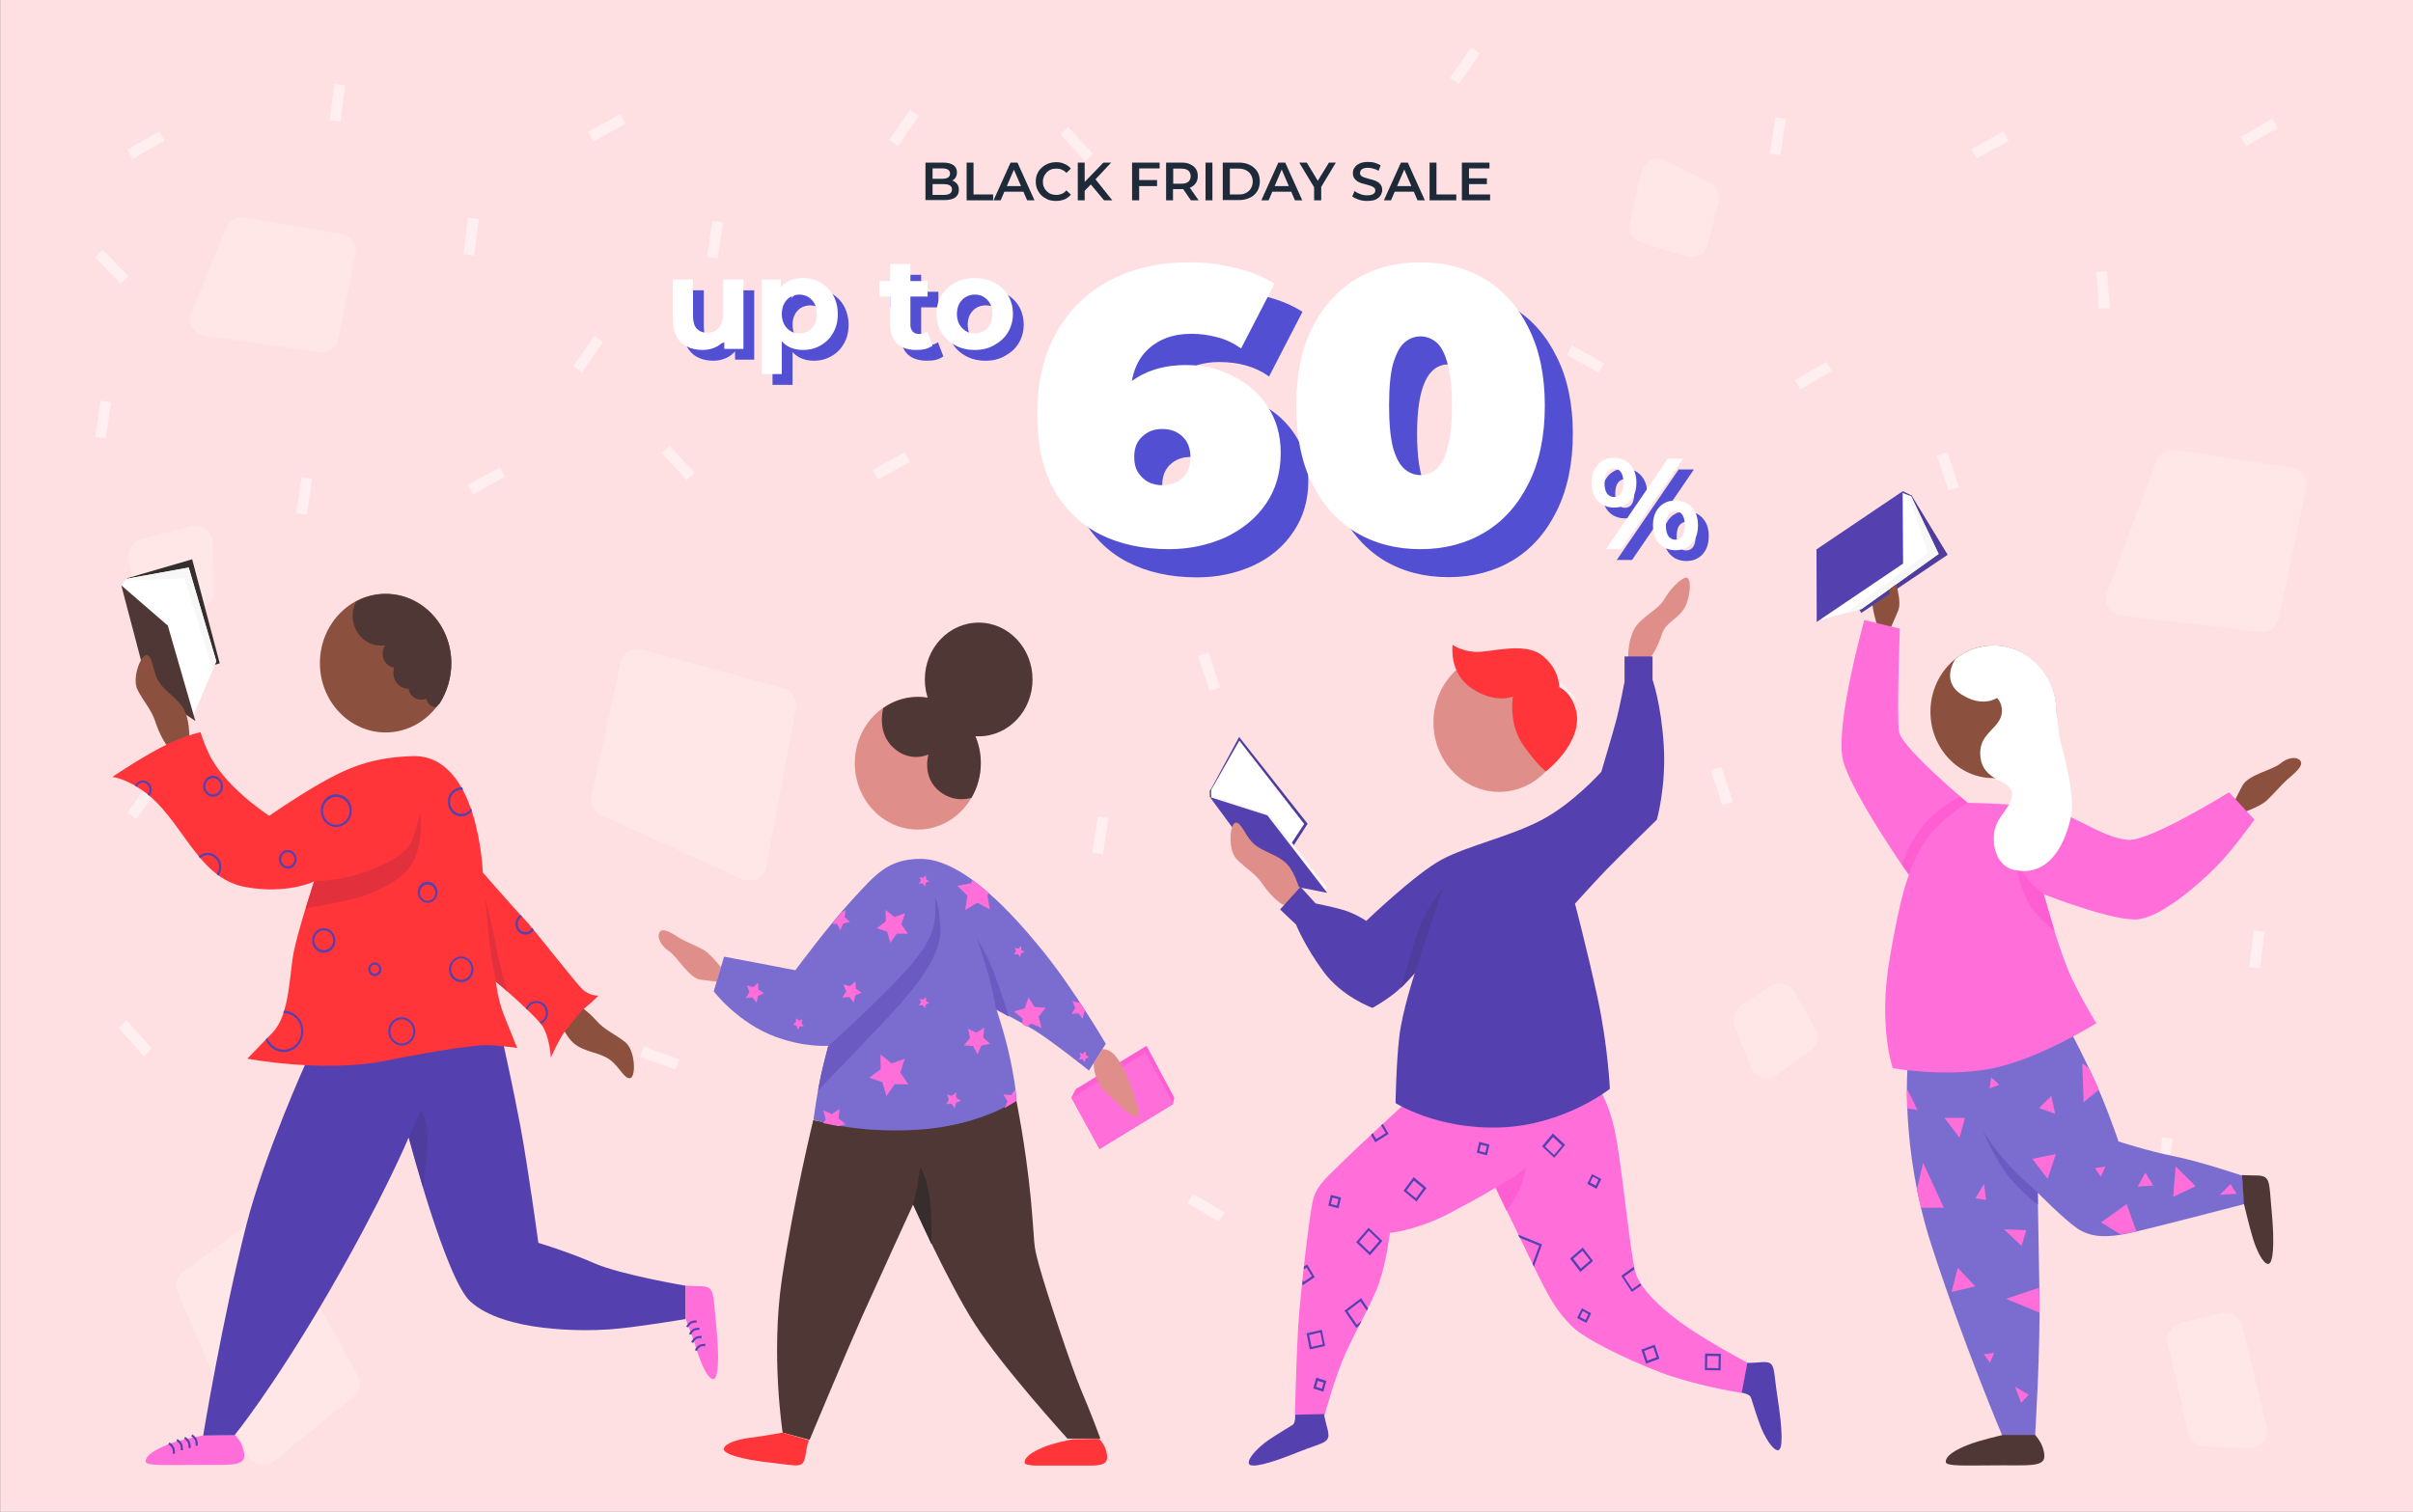 <?xml version="1.0" encoding="utf-8"?>
<!-- Generator: Adobe Illustrator 22.0.1, SVG Export Plug-In . SVG Version: 6.00 Build 0)  -->
<svg version="1.1" id="Слой_1" xmlns="http://www.w3.org/2000/svg" xmlns:xlink="http://www.w3.org/1999/xlink" x="0px" y="0px"
	 viewBox="0 0 1120.1 702" style="enable-background:new 0 0 1120.1 702;" xml:space="preserve">
<rect x="0" y="0" width="1120.1" height="702" fill="#808080" stroke="none"/>
<style type="text/css">
	.st0{fill:#FFE0E2;}
	.st1{fill:#FFEFF0;}
	.st2{fill:#FFE6E7;}
	.st3{clip-path:url(#SVGID_2_);}
	.st4{fill:#362E2D;}
	.st5{fill:#FFFFFF;}
	.st6{fill:#4E3734;}
	.st7{fill:#F7F7F7;}
	.st8{fill:#8C503E;}
	.st9{fill:#FF6ED9;}
	.st10{fill:#5441AF;}
	.st11{fill:#4F3D9D;}
	.st12{fill:#FF353A;}
	.st13{fill:#E2303D;}
	.st14{fill:none;stroke:#5441AF;stroke-miterlimit:10;}
	.st15{fill:#FF5ED2;}
	.st16{fill:#DF8E89;}
	.st17{fill:#7B6DCF;}
	.st18{fill:#6A5AC1;}
	.st19{fill:#534FD2;}
	.st20{fill:#1C2A39;}
</style>
<g>
	<path class="st0" d="M0.1,0h1120v702H0.1V0z"/>
</g>
<path class="st1" d="M686.9,24.9l-4.1-2.8l-9.7,14l4.1,2.8L686.9,24.9z M155.2,39l5,0.6l-2.1,16.9l-5-0.6L155.2,39z M73.8,61
	l2.5,4.3l-14.7,8.5l-2.5-4.3L73.8,61z M275.8,156l4.1,2.8l-9.7,14l-4.1-2.8L275.8,156z M222.2,101.7l-5-0.6l-2.1,16.9l5,0.6
	L222.2,101.7z M47.7,116l-3.6,3.5L56,131.7l3.6-3.5L47.7,116z M847.8,168l2.5,4.3l-14.7,8.5l-2.5-4.3L847.8,168z M1057.3,59.4
	l-2.5-4.3l-14.7,8.5l2.5,4.3L1057.3,59.4z M999.2,220l5,0.6l-2.1,16.9l-5-0.6L999.2,220z M1051.2,432.7l-5-0.6l-2.1,16.9l5,0.6
	L1051.2,432.7z M865.1,299.6l3.6-3.5l11.9,12.1l-3.6,3.5L865.1,299.6z M719.7,312l-3.6,3.5l11.9,12.1l3.6-3.5L719.7,312z
	 M219.5,229.6l-2.4-4.4L232,217l2.4,4.4L219.5,229.6z M137.5,238.3l4.9,0.7l2.5-16.8l-4.9-0.7L137.5,238.3z M49.1,203.6l-4.9-0.7
	l2.5-16.8l4.9,0.7L49.1,203.6z M507.1,395.9l4.9,0.7l2.5-16.8l-4.9-0.7L507.1,395.9z M568.4,563l-2.6,4.3l-14.6-8.7l2.6-4.3
	L568.4,563z M318.8,222.9l3.6-3.4L310.8,207l-3.6,3.4L318.8,222.9z M422.4,51l4.1,2.8l-9.7,14l-4.1-2.8L422.4,51z M407.5,222.6
	l-2.4-4.4L420,210l2.4,4.4L407.5,222.6z M273.1,61.2l2.4,4.4l14.9-8.1L288,53L273.1,61.2z M333.1,120l-4.9-0.7l2.5-16.8l4.9,0.7
	L333.1,120z M503.8,74.9l3.6-3.4L495.8,59l-3.6,3.4L503.8,74.9z M146.2,440.6l-5.1-0.7l2.5-16.8l5.1,0.7L146.2,440.6z M73.3,366.4
	l-4.2-2.9l-10,13.9l4.2,2.9L73.3,366.4z M184.1,286.6l4.9-1.5l5.4,16.2l-4.9,1.5L184.1,286.6z M561,303l-4.9,1.5l5.4,16.2l4.9-1.5
	L561,303z M917.5,73.6l-2.4-4.4L930,61l2.4,4.4L917.5,73.6z M974.3,143.3l5-0.3l-1.2-17l-5,0.3L974.3,143.3z M826.5,72l-4.9-0.7
	l2.5-16.8l4.9,0.7L826.5,72z M742.1,173.1l2.4-4.4l-14.8-8.3l-2.4,4.4L742.1,173.1z M1006.1,545.6l-4.9-0.7l2.5-16.8l4.9,0.7
	L1006.1,545.6z M904,210l-4.9,1.5l5.4,16.2l4.9-1.5L904,210z M794.1,357.6l4.9-1.5l5.4,16.2l-4.9,1.5L794.1,357.6z M298.9,486
	l-1.8,4.7l16.4,5.9l1.8-4.7L298.9,486z M298.3,319.7l3.7-3.4l12.1,12.6l-3.7,3.4L298.3,319.7z M326.2,332.7l-1.7-4.7l-16.3,6.1
	l1.7,4.7L326.2,332.7z"/>
<path class="st2" d="M761.7,80c1.1-5.1,6.7-7.7,11.4-5.4l20.5,10.2c3.4,1.7,5.1,5.5,4.2,9.1l-5,19.5c-1.1,4.4-5.8,7-10.1,5.7
	l-20.7-6.4c-4-1.2-6.3-5.3-5.4-9.4L761.7,80z M88.9,145.1c-1.9,4.8,1.1,10.2,6.3,10.9l52.9,7.5c4.2,0.6,8.1-2.2,9-6.3l7.9-39
	c0.9-4.4-2.1-8.7-6.5-9.5l-45-7.6c-3.7-0.6-7.3,1.4-8.7,4.9L88.9,145.1z M978.1,275c-1.8,4.9,1.4,10.2,6.5,10.8l64.4,7.7
	c4.1,0.5,7.9-2.2,8.8-6.3l12.7-60.5c0.9-4.5-2.1-8.9-6.6-9.6l-54.2-8.2c-3.7-0.6-7.3,1.6-8.7,5.1L978.1,275z M355.7,402.4
	c-0.9,5.1-6.4,8-11.2,5.8l-65.4-29.6c-3.4-1.6-5.3-5.3-4.5-9l13.5-62c1-4.5,5.5-7.2,9.9-6l65.7,17.9c4,1.1,6.5,5.1,5.8,9.2
	L355.7,402.4z M114.8,675.3c2.1,4.9,8.3,6.4,12.4,3.1l36.8-29.7c3-2.4,3.9-6.7,2-10.1l-37.8-68.5c-2.3-4.2-7.8-5.4-11.7-2.6
	l-31.4,23c-3,2.2-4.1,6.2-2.6,9.6L114.8,675.3z M824.7,499.2c-4.3,3-10.2,1.2-12.1-3.7l-7.4-19.1c-1.4-3.5-0.1-7.5,3.1-9.6l13.4-8.8
	c3.9-2.5,9-1.3,11.3,2.7l9.6,16.9c2,3.6,1,8.1-2.4,10.5L824.7,499.2z M1044.2,672.4c5.3,0.2,9.3-4.7,8-9.9l-11.4-46.9
	c-1-4.3-5.4-6.9-9.7-5.9l-18.9,4.6c-4.2,1-6.9,5.3-5.9,9.5l9.4,41.6c0.8,3.6,3.9,6.1,7.5,6.2L1044.2,672.4z M98.7,251.8
	c-0.1-5.2-5.1-8.9-10.1-7.6l-23,6.2c-4,1.1-6.5,5.1-5.8,9.2l3.9,21.3c0.8,4.5,5.3,7.4,9.7,6.4l19.6-4.6c3.7-0.9,6.2-4.2,6.2-7.9
	L98.7,251.8z"/>
<g>
	<defs>
		<rect id="SVGID_1_" x="52.1" y="228" width="1016.1" height="452.5"/>
	</defs>
	<clipPath id="SVGID_2_">
		<use xlink:href="#SVGID_1_"  style="overflow:visible;"/>
	</clipPath>
	<g class="st3">
		<path class="st4" d="M59,268.5l12.8,48.3L102,308l-12.8-48.3L59,268.5z"/>
		<path class="st5" d="M56.3,271.8l2.6-3.1l28.7-5.2l12.8,43.5l-10.8,25.6l-20.2-13.9L56.3,271.8z"/>
		<path class="st6" d="M77.9,290.5l12.8,44.3L69,320.1l-12.7-48.3L77.9,290.5z"/>
		<path class="st7" d="M58.9,269.6l26.8-1.1l13,42.6l1.7-4l-12.8-43.5l-27.9,5L58.9,269.6z"/>
		<path class="st8" d="M179,340.1c16.8,0,30.5-14.4,30.5-32.2c0-17.8-13.7-32.2-30.5-32.2s-30.5,14.4-30.5,32.2
			C148.5,325.7,162.2,340.1,179,340.1z"/>
		<path class="st9" d="M318.3,612.4c0,0,3.8,10,5.5,15.5c1.7,5.5,4.7,12.3,7.2,12.5c2.5,0.2,3-10,1.4-25.6
			c-1.6-15.5-0.4-17.7-8.5-17.6c-3.6,0-5.6-0.3-5.6-0.3V612.4L318.3,612.4z"/>
		<path class="st9" d="M94.3,666.6c0,0-10.9,1.8-16.6,4.2c-5.7,2.4-10.1,4.9-10.1,7.8c0,2.3,10.4,1.6,26.6,1.6
			c16.6,0.1,21.3,0.5,18.4-8.3c-1-3.1-3.6-5.6-3.6-5.6L94.3,666.6z"/>
		<path class="st6" d="M209.5,308c0-17.8-13.7-32.2-30.5-32.2c-4.6,0-9,1.1-12.9,3.1l-0.8,0.4c-1,2-1.6,4.2-1.6,6.6
			c0,7.7,5.9,13.9,13.2,13.9c0.6,0,1.2-0.1,1.9-0.1c-0.8,1.1-1.2,2.4-1.2,3.9c0,3.3,2.4,6,5.4,6.4c-0.3,0.8-0.4,1.7-0.4,2.5
			c0,4,3.1,7.3,6.9,7.3h0.1c0.6,3,3,5.1,6,5.1c0.8,0,1.6-0.2,2.3-0.4c0.4,2.2,2.3,3.9,4.5,3.9l1.7-1.7
			C207.4,321.5,209.5,314.9,209.5,308z"/>
		<path class="st8" d="M87.9,345.8c0,0,0.6-10.4-2.3-16c-2.9-5.6-9.1-8.6-12-13.5c-2.8-4.9-2.7-11.5-5.4-12.1
			c-2.7-0.6-7.2,10.8-4.3,16.2c2.8,5.5,6.4,9.1,8.2,14.7c1.8,5.6,4.6,10.5,6.3,12.1C80.2,348.8,87.9,345.8,87.9,345.8z"/>
		<path class="st8" d="M258.4,471.2c0,0,3.5,9.8,8.4,13.6c4.8,3.8,11.7,3.9,16.2,7.2c4.5,3.2,6.9,9.3,9.6,8.6s2.3-13-2.4-16.7
			c-4.7-3.8-9.4-5.5-13.2-9.8c-3.8-4.3-8.3-7.6-10.5-8.3C264.3,465.1,258.4,471.2,258.4,471.2z"/>
		<path class="st10" d="M142.3,492.8c0,0-19.5,42.9-28,76.2c-11.2,44.1-20,97.6-20,97.6l14.6-0.2c0,0,17.7-21.7,43.3-65.7
			c25.8-44.4,37.5-72.5,37.5-72.5s17.3,65.8,28.6,76.1c15.8,14.4,52.7,13.8,64.4,13c11.7-0.8,35.5-4.8,35.5-4.8V597
			c0,0-30-5.1-42-10.3c-12-5.3-26.3-9.6-26.3-9.6s-4.8-35.2-8.3-53.9s-8.3-40.1-8.3-40.1L142.3,492.8z"/>
		<path class="st11" d="M189.8,528.1l5.8-12.9c0,0,3.3,6.9,2.9,15.6c-0.3,8.8-2.1,20.5-2.1,20.5L189.8,528.1z"/>
		<path class="st12" d="M52.1,360.8c0,0,5.2,0.2,13.7,6c19,13,25.2,41,48.2,45.1c19.3,3.5,31.8-2.6,31.8-2.6s-7.5,22.7-9.5,33
			c-2,10.3-1.8,29-9.8,37.2c-8,8.2-11.7,12.1-11.7,12.1s35,6.6,63.3,1.1c28.3-5.6,43.7-7.6,48.8-7.4c5.2,0.2,13.2,1.3,13.2,1.3
			s-3.2-7.6-6.2-15.3c-3-7.7-3.7-15.5-3.7-15.5s19,16,22,21.3c3,5.3,3.5,14,3.5,14s4.3-9.8,7.3-13.2c3-3.4,5.3-7.4,9-10.3
			c3.7-3,5.8-5.3,5.8-5.3s-4,0.3-7.5-3c-3.5-3.4-23.2-28.8-27.2-32.9c-4-4-19-21.3-19-21.3s-1.8-55-32.7-54
			c-19.5,0.6-30.8,5.8-43.2,12.9c-12.3,7.1-23.2,14.8-23.2,14.8s-21-13.4-28.3-29.4c-2.5-5.4-3.6-9.4-3.6-9.4s-7.7,1.5-18.3,7
			C63.5,353,52.1,360.8,52.1,360.8z"/>
		<path class="st13" d="M145.8,409.3c0,0,10.9-0.3,21.2-3.6c10.3-3.4,21.4-8.5,24.1-15.2c2.7-6.6,3.9-13.4,3.9-13.4
			s1.9,11.1-2.5,21.5c-4.4,10.4-18.6,15.5-23.9,17.5c-5.3,2-26.7,5.6-26.7,5.6L145.8,409.3z"/>
		<path class="st13" d="M225.3,417c0,0,1.6,18.6,2.3,24s2.8,15,2.8,15l5.2,4.4c0,0-3.7-11.7-5.1-20C228.9,432.1,225.3,417,225.3,417
			z"/>
		<path class="st10" d="M186.5,485.5c-3.5,0-6.3-3-6.3-6.6c0-3.7,2.8-6.6,6.3-6.6s6.3,3,6.3,6.6C192.8,482.6,190,485.5,186.5,485.5z
			 M186.5,473.3c-2.9,0-5.3,2.5-5.3,5.6s2.4,5.6,5.3,5.6c2.9,0,5.3-2.5,5.3-5.6S189.5,473.3,186.5,473.3z"/>
		<path class="st10" d="M214.1,379.1c2,0,3.8-1.1,5-2.6c-0.1-0.4-0.3-0.8-0.4-1.3c-0.9,1.7-2.6,2.7-4.5,2.7c-2.9,0-5.3-2.5-5.3-5.6
			c0-3.1,2.4-5.6,5.3-5.6c0.3,0,0.6,0,0.9,0.1c-0.2-0.4-0.4-0.7-0.6-1.2c-0.1,0-0.2,0-0.3,0c-3.5,0-6.3,3-6.3,6.6
			C207.9,376.1,210.6,379.1,214.1,379.1z"/>
		<path class="st10" d="M131.7,488.5c5,0,9.1-4.3,9.1-9.6c0-5.3-4-9.5-9-9.6c-0.1,0.3-0.2,0.7-0.3,1.1c0.1,0,0.1,0,0.2,0
			c4.5,0,8.1,3.8,8.1,8.5s-3.6,8.5-8.1,8.5c-3.4,0-6.4-2.3-7.6-5.5c-0.3,0.3-0.5,0.5-0.8,0.8C124.8,486.2,128,488.5,131.7,488.5z"/>
		<path class="st10" d="M156.1,384c-4,0-7.2-3.4-7.2-7.6c0-4.2,3.2-7.6,7.2-7.6s7.2,3.4,7.2,7.6C163.3,380.6,160,384,156.1,384z
			 M156.1,370c-3.4,0-6.2,3-6.2,6.5s2.8,6.5,6.2,6.5s6.2-3,6.2-6.5S159.5,370,156.1,370z"/>
		<path class="st10" d="M98.9,370c-2.5,0-4.6-2.2-4.6-4.9c0-2.6,2.1-4.9,4.6-4.9s4.6,2.2,4.6,4.9C103.5,367.8,101.4,370,98.9,370z
			 M98.9,361.3c-2,0-3.6,1.7-3.6,3.8s1.6,3.8,3.6,3.8s3.6-1.7,3.6-3.8S100.9,361.3,98.9,361.3z"/>
		<path class="st10" d="M247,430.9c-0.6,1.2-1.8,1.9-3.1,1.9c-2,0-3.6-1.7-3.6-3.8c0-1.5,0.8-2.7,2-3.4c-0.2-0.2-0.5-0.5-0.7-0.7
			c-1.4,0.8-2.3,2.4-2.3,4.2c0,2.6,2.1,4.9,4.6,4.9c1.6,0,3-0.8,3.8-2.1C247.5,431.4,247.3,431.1,247,430.9z"/>
		<path class="st10" d="M198.5,419.2c-2.5,0-4.6-2.2-4.6-4.9s2.1-4.9,4.6-4.9s4.6,2.2,4.6,4.9S201.1,419.2,198.5,419.2z
			 M198.5,410.7c-2,0-3.6,1.7-3.6,3.8c0,2.1,1.6,3.8,3.6,3.8s3.6-1.7,3.6-3.8C202.1,412.4,200.5,410.7,198.5,410.7z"/>
		<path class="st10" d="M66.3,362.4c-1.6,0-3,1.1-3.7,2.4c0.3,0.2,0.6,0.3,0.9,0.5c0.5-1.2,1.6-1.9,2.8-1.9c1.7,0,3.1,1.5,3.1,3.3
			c0,0.8-0.3,1.7-0.9,2.2c0.3,0.2,0.5,0.4,0.8,0.6c0.7-0.7,1.1-1.8,1.1-2.8C70.4,364.3,68.6,362.4,66.3,362.4z"/>
		<path class="st10" d="M150.3,442.4c-3,0-5.4-2.5-5.4-5.7s2.4-5.7,5.4-5.7s5.4,2.5,5.4,5.7S153.3,442.4,150.3,442.4z M150.3,432
			c-2.4,0-4.4,2.1-4.4,4.6c0,2.5,2,4.6,4.4,4.6c2.4,0,4.4-2.1,4.4-4.6C154.7,434.1,152.8,432,150.3,432z"/>
		<path class="st10" d="M249,464.8c-2.2,0-4.1,1.4-5,3.4c0.3,0.2,0.5,0.5,0.8,0.7c0.6-1.8,2.2-3.2,4.2-3.2c2.4,0,4.4,2.1,4.4,4.6
			c0,2-1.2,3.7-2.9,4.3c0.3,0.3,0.5,0.5,0.7,0.8c1.9-0.9,3.2-2.8,3.2-5.2C254.4,467.3,252,464.8,249,464.8z"/>
		<path class="st10" d="M133.6,403.3c-2.3,0-4.1-1.9-4.1-4.3c0-2.4,1.8-4.3,4.1-4.3s4.1,1.9,4.1,4.3
			C137.7,401.4,135.9,403.3,133.6,403.3z M133.6,395.7c-1.7,0-3.1,1.5-3.1,3.3c0,1.8,1.4,3.3,3.1,3.3s3.1-1.5,3.1-3.3
			C136.7,397.2,135.3,395.7,133.6,395.7z"/>
		<path class="st10" d="M214.1,456.1c-3.2,0-5.7-2.7-5.7-6c0-3.3,2.6-6,5.7-6s5.7,2.7,5.7,6C219.8,453.4,217.3,456.1,214.1,456.1z
			 M214.1,445c-2.6,0-4.7,2.2-4.7,5c0,2.7,2.1,5,4.7,5s4.7-2.2,4.7-5C218.8,447.3,216.7,445,214.1,445z"/>
		<path class="st10" d="M174,453.3c-1.7,0-3-1.5-3-3.2c0-1.8,1.4-3.2,3-3.2c1.6,0,3,1.5,3,3.2C177,451.8,175.7,453.3,174,453.3z
			 M174,447.9c-1.1,0-2,0.9-2,2.1c0,1.2,0.9,2.1,2,2.1c1.1,0,2-0.9,2-2.1C176,448.8,175.1,447.9,174,447.9z"/>
		<path class="st10" d="M101.4,406.6c0.8-1.1,1.3-2.4,1.3-4c0-3.7-2.8-6.6-6.3-6.6c-1.6,0-3.1,0.6-4.2,1.7c0.2,0.3,0.5,0.5,0.7,0.8
			c0.9-0.8,2.2-1.5,3.5-1.5c2.9,0,5.3,2.5,5.3,5.6c0,1.3-0.4,2.4-1.1,3.4C100.8,406.1,101.1,406.3,101.4,406.6z"/>
		<path class="st14" d="M78.4,670.2c0,0,1.1,0.6,1.8,1.8c0.7,1.2,0.5,3,0.5,3"/>
		<path class="st14" d="M82.1,668.6c0,0,1.1,0.6,1.8,1.8c0.7,1.2,0.5,3,0.5,3"/>
		<path class="st14" d="M85.7,667.6c0,0,1.1,0.6,1.8,1.8c0.7,1.2,0.5,3,0.5,3"/>
		<path class="st14" d="M89,666.5c0,0,1.1,0.6,1.8,1.8c0.7,1.2,0.5,3,0.5,3"/>
		<path class="st14" d="M323,627.1c0,0,0.5-1.3,1.6-2c1.1-0.7,2.8-0.6,2.8-0.6"/>
		<path class="st14" d="M321.3,623.4c0,0,0.5-1.3,1.6-2c1.1-0.7,2.8-0.6,2.8-0.6"/>
		<path class="st14" d="M320.3,619.6c0,0,0.5-1.3,1.6-2c1.1-0.7,2.8-0.6,2.8-0.6"/>
		<path class="st14" d="M319,616.2c0,0,0.5-1.3,1.6-2c1.1-0.7,2.8-0.6,2.8-0.6"/>
		<path class="st11" d="M575.2,342.2l31.8,40.3l-14.8,23l-30.6-38.1L575.2,342.2z"/>
		<path class="st5" d="M561.6,370.1l0.1-2.4l13.6-23.8l30.1,38.7l-10.3,15.6l-10.8-4.5L561.6,370.1z"/>
		<path class="st7" d="M614.6,413.8l1.5-1.5l-27.2-34.8l-27.3-8.2v0.7l7.7,10.4L614.6,413.8z"/>
		<path class="st10" d="M588.3,378.6l27.8,36l-25.3-5l-29.2-39.5L588.3,378.6z"/>
		<path class="st4" d="M561.6,367.4v2.6l0.6,0.2l-0.1-3.9L561.6,367.4z"/>
		<path class="st9" d="M652.7,511.9c0,0-20.8,19-28.8,26.9c-8,7.9-12,11.1-14,16.9c-2,5.8-6.5,47.4-7.3,60.4
			c-0.8,13-1.5,40.9-1.5,40.9h13.8c0,0,5-18.5,10-29.3c5-10.9,12.3-23.2,15.5-32.7c3.2-9.5,4.8-22.5,4.8-22.5s12.8-1.3,27.8-9.2
			c15-7.9,21.3-11.9,21.3-11.9s9.3,19.5,17.3,35.9s11,21.4,18,28.5c7,7.1,34.2,19.4,46.7,23.4c17.3,5.5,32.4,7.6,32.4,7.6l2.5-14
			c0,0-20-10.6-30.9-18.6c-10-7.3-18.3-15.5-20.8-22.4s-6.1-46-9.3-63.6c-3.2-17.6-9.5-25.1-9.5-25.1L652.7,511.9z"/>
		<path class="st15" d="M694.2,551.4c0,0,4.1-2,7.6-4.3s6.4-4.9,6.4-4.9s-0.8,5.8-3.3,10.9c-2.5,5.1-5.5,9.3-5.5,9.3L694.2,551.4z"
			/>
		<path class="st10" d="M657.5,557.9l-6-5l4.7-6.3l6,5L657.5,557.9z M652.9,552.8l4.4,3.6l3.4-4.6l-4.4-3.6L652.9,552.8z"/>
		<path class="st10" d="M621.3,561.1l-4.7-1.3l1.2-5l4.7,1.3L621.3,561.1z M617.8,559.1l2.8,0.7l0.7-3l-2.8-0.7L617.8,559.1z"/>
		<path class="st10" d="M690.2,536.5l-4.7-1.3l1.2-5l4.7,1.3L690.2,536.5z M686.7,534.5l2.8,0.7l0.7-3l-2.8-0.7L686.7,534.5z"/>
		<path class="st10" d="M635.9,582.9l-6.4-6.1l5.8-6.7l6.4,6.1L635.9,582.9z M630.9,576.7l4.9,4.7l4.5-5.2l-4.9-4.7L630.9,576.7z"/>
		<path class="st10" d="M721.5,537.6l-5.7-5.3l5-6l5.7,5.3L721.5,537.6z M717.2,532.4l4.2,3.9l3.7-4.4l-4.2-3.9L717.2,532.4z"/>
		<path class="st10" d="M614.3,646.2l-4.7-1.5l1.4-5l4.7,1.5L614.3,646.2z M610.9,644l2.7,0.8l0.8-2.8l-2.7-0.8L610.9,644z"/>
		<path class="st10" d="M608,626.6l-1.5-7.5l7.1-1.6l1.5,7.5L608,626.6z M607.7,619.9l1.1,5.5l5.2-1.2l-1.1-5.5L607.7,619.9z"/>
		<path class="st10" d="M605.3,588c0,0.4-0.1,0.9-0.1,1.4l1.3-0.8l2.5,4l-3.8,2.6l-0.5-0.7c-0.1,0.5-0.1,1.2-0.2,1.7l0.3,0.5
			l5.5-3.7l-3.5-5.8L605.3,588z"/>
		<path class="st10" d="M643.3,526.1l-4.5,2.8l-1.6-2.7c-0.3,0.2-0.5,0.4-0.8,0.7l2,3.5l6.2-3.9l-2.7-4.6c-0.3,0.2-0.5,0.4-0.8,0.7
			L643.3,526.1z"/>
		<path class="st10" d="M733.6,590.6l-4.8-6.2l5.9-5.1l4.8,6.2L733.6,590.6z M730.3,584.5l3.5,4.5l4.3-3.7l-3.5-4.5L730.3,584.5z"/>
		<path class="st10" d="M736.4,614.3l-4.3-2.3l2.2-4.5l4.3,2.3L736.4,614.3z M733.4,611.5l2.6,1.4l1.3-2.7l-2.6-1.4L733.4,611.5z"/>
		<path class="st10" d="M741.1,552l-4.3-2.3l2.2-4.5l4.3,2.3L741.1,552z M738.1,549.1l2.6,1.4l1.3-2.7l-2.6-1.4L738.1,549.1z"/>
		<path class="st10" d="M761.9,596.8c-0.2-0.3-0.4-0.5-0.6-0.8l-3.6,2.6l-3.8-5.8l4.7-3.4c-0.1-0.3-0.2-0.7-0.2-1.2l-5.8,4.2
			l4.9,7.5L761.9,596.8z"/>
		<path class="st10" d="M798.7,636.3l-7.3-0.1l0.1-7.7l7.3,0.1L798.7,636.3z M792.4,635.2l5.3,0.1l0.1-5.6l-5.3-0.1L792.4,635.2z"/>
		<path class="st10" d="M764.1,633.2l-2.2-6.5l6.2-2.3l2.2,6.5L764.1,633.2z M763.2,627.3l1.5,4.5l4.3-1.6l-1.5-4.5L763.2,627.3z"/>
		<path class="st10" d="M705.4,574.7l9.1,3.7l-3.1,8.5c0,0.1,0.1,0.2,0.1,0.2c0.2,0.3,0.3,0.6,0.5,1.1l3.8-10.4l-11.1-4.5
			C704.9,573.8,705.1,574.2,705.4,574.7z"/>
		<path class="st10" d="M624.1,608.6l5.5,8l1.3-1.1c0.4-0.7,0.7-1.4,1.1-2.1l-2.2,1.7l-4.3-6.3l6-4.5l3,4.3c0.2-0.3,0.3-0.7,0.5-1.1
			l-3.2-4.7L624.1,608.6z"/>
		<path class="st16" d="M695.9,367.7c16.8,0,30.5-14.4,30.5-32.2c0-17.8-13.7-32.2-30.5-32.2c-16.8,0-30.5,14.4-30.5,32.2
			C665.4,353.3,679.1,367.7,695.9,367.7z"/>
		<path class="st10" d="M601.2,656.9c0,0,0.3,4-1.3,4.8c-3.1,1.9-8.2,5-11.1,7c-4.3,3-9.6,8.1-9.1,10.8c0.5,2.5,9.6,0.2,22.8-5.2
			c13.2-5.3,15.7-3.8,13.4-12c-1-3.7-1.3-5.7-1.3-5.7L601.2,656.9z"/>
		<path class="st10" d="M808.5,646.7c0,0,3.7,0.5,4.3,2.3c1.1,3.6,3,9.5,4.3,12.9c1.9,5.1,5.7,11.5,8.2,11.5s2.1-9.9-0.2-24.6
			c-2.3-14.7-0.4-17-8.5-16.2c-3.6,0.3-5.5,0.2-5.5,0.2L808.5,646.7z"/>
		<path class="st16" d="M604,415.7c0,0-2.3-10.1-6.7-14.6c-4.3-4.4-11.1-5.5-15.2-9.2c-4.1-3.7-5.8-10.1-8.5-9.9s-3.8,12.5,0.4,16.9
			c4.2,4.3,8.7,6.6,12,11.5c3.3,4.9,7.4,8.6,9.4,9.6S604,415.7,604,415.7z"/>
		<path class="st16" d="M755.8,305.1c0,0-0.2-7.2,2.7-12.8c2.9-5.6,11.1-9,13.9-13.8c2.8-4.9,7.4-9.7,10.1-10.3
			c2.7-0.6,2.5,8.1-0.3,13.6c-2.8,5.5-8.9,6.9-10.7,12.5c-1.8,5.7-4.6,10.5-6.2,12.1C763.6,308,755.8,305.1,755.8,305.1z"/>
		<path class="st12" d="M674.3,299.4c0,0-2,13.2,9.1,20.4c11.1,7.2,18.9,3.6,18.9,3.6s-2.3,12.8,4.9,22.8c7.2,10,10.4,12,10.4,12
			s17.9-13.8,13.9-28.7c-2.3-8.4-7.7-10.4-7.7-10.4s0.3-8.3-8-14.8s-24.3-1.2-31-1.6S674.3,299.4,674.3,299.4z"/>
		<path class="st10" d="M594.2,422.3l9.5-10.5l7,7.7c0,0,9.8,1.9,14.6,3.6c4.8,1.7,8.9,4.5,8.9,4.5s22.9-22,35.1-28.5
			c12.2-6.5,31.2-10.5,46-18.2s28-22.5,28-22.5s5-16.7,6.8-23.4c1.8-6.6,4-18.5,4-18.5v-11.7h13v10.8c0,0,4,11.3,5.2,30.4
			c1.2,19.2-3.2,34.6-3.2,34.6s-17.5,17.1-23.7,23.5c-6.2,6.5-14.3,15.5-14.3,15.5s5.7,21.6,10.5,43.8s5.7,42.2,5.7,42.2
			s-21.3,16.9-50.7,17.9c-29.4,1.1-48.8-11.3-48.8-11.3s0.3-18.2,1.7-30.4c1.3-12.1,7.3-30.1,7.3-30.1s-5,6-9.7,9.7
			c-4.7,3.7-10,6.6-10,6.6s-14.2-5.1-22.8-16.9c-8.7-11.8-12.7-21.8-12.7-21.8L594.2,422.3z"/>
		<path class="st11" d="M656.8,451.8c0,0,5.6-17.2,8.8-26.7s4.7-13.1,4.7-13.1s-7.8,7.8-12.2,20.8c-4.4,13-7.7,25.9-7.7,25.9
			L656.8,451.8z"/>
		<path class="st15" d="M497.3,509.7l2.1-4l32.8-20.1l12.9,24.1l-0.6,3l-34.1,20.9L497.3,509.7z"/>
		<path class="st9" d="M531.6,488.9l-34.2,20.8l13,23.7l34.2-20.8L531.6,488.9z"/>
		<path class="st6" d="M363.3,665.2c0,0-5.6-36.2-0.3-71.6c5.4-36,14.5-73.5,14.5-73.5s28.8,6.3,49.3,2.3c20.5-4,45-11.3,45-11.3
			s4.2,20.4,6.6,44.6c2.3,24.3,0.8,20.6,4.1,32.5c3.3,11.9,14.9,46.7,19.2,56.9c4.4,10.2,9.1,22.9,9.1,22.9h-15.3
			c0,0-30.2-33.2-43-53.2c-12.8-20-28.6-55.6-28.6-55.6s-17,37.1-23.9,52.5c-6.9,15.5-24.2,56.9-24.2,56.9L363.3,665.2z"/>
		<path class="st16" d="M426,385.2c16.1,0,29.2-13.8,29.2-30.8c0-17-13.1-30.8-29.2-30.8c-16.1,0-29.2,13.8-29.2,30.8
			C396.8,371.4,409.9,385.2,426,385.2z"/>
		<path class="st6" d="M451,370.4c2.7-4.6,4.3-10.2,4.3-16c0-17.1-13.1-30.8-29.2-30.8c-6,0-11.5,1.9-16.1,5.2
			c0,0-3.2,11.1,4.6,18.3c7.9,7.4,16.4,3.2,16.4,3.2s-3.3,10.6,5.3,17.3C443.6,373.2,451,370.4,451,370.4z"/>
		<path class="st6" d="M454.3,341.9c13.8,0,25-11.8,25-26.4c0-14.6-11.2-26.4-25-26.4s-25,11.8-25,26.4
			C429.3,330.1,440.5,341.9,454.3,341.9z"/>
		<path class="st4" d="M427.2,541.8c0,0-1,7.2-1.8,11c-0.8,3.8-1.6,6.5-1.6,6.5l8.6,18.5c0,0,0.4-15.3-1.2-23.8
			S427.2,541.8,427.2,541.8z"/>
		<path class="st12" d="M363.3,665.2c0,0-9.9,1.8-15,2.4c-5.1,0.6-11.7,2.4-12.3,5c-0.6,2.5,8.2,5.1,22,6.6
			c13.8,1.5,15,3.2,16.2-5.1c0.5-3.8,1.4-5.3,1.4-5.3L363.3,665.2z"/>
		<path class="st12" d="M498,668.3c0,0-9.1,1.7-13.9,3.8c-4.8,2.1-8.5,4.3-8.5,7c0,2,8.7,1.4,22.3,1.5c13.9,0.1,17.8,0.4,15.4-7.5
			c-0.8-2.7-3.1-5-3.1-5L498,668.3z"/>
		<path class="st16" d="M334.6,449.1c0,0-4.6-6-7.8-7.9c-3.2-1.9-8.7-4-11.3-5.6c-2.6-1.6-7.8-5.3-9.3-2.8c-1.5,2.4,0.8,6.6,4.4,8.9
			c3.6,2.3,9.2,12.4,14.5,13.2c5.3,0.7,7.6,0.9,7.6,0.9L334.6,449.1z"/>
		<path class="st16" d="M511.7,487.3c0,0,2.3-0.9,5.7,2.6c3.4,3.6,6.6,11.8,7.8,14.9c1.2,3.1,1.5,6.1,2.6,8.2c1.1,2.2,1.4,4.5,0,5.4
			c-1.4,0.8-5.6-2.5-8.9-6c-3.3-3.5-7.3-5.8-9.4-10.5c-2-4.5-1.8-8.2-1.8-8.2L511.7,487.3z"/>
		<path class="st17" d="M336.1,444.2c0,0,15.6,3,21.1,4c5.5,1.1,12,2.3,12,2.3s15.5-20.9,26.1-32.4c10.6-11.4,16.4-19.3,32.1-19.3
			c20.2,0,43.9,27,56.8,42.9c14.9,18.5,29.1,43,29.1,43l-7.8,12.4c0,0-18.1-14.4-25.3-18.7c-7.2-4.2-17.7-9.8-17.7-9.8
			s3.8,10.9,6.4,23c2.6,12.1,3,19.3,3,19.3s-16.7,11.9-46.1,13.7c-29.4,1.8-48.2-4.7-48.2-4.7s1.6-11.9,3.3-19.7
			c1.7-7.7,3.6-14.6,3.6-14.6s-10.6,0.9-24.3-4.1c-17.8-6.5-28.9-21.2-28.9-21.2L336.1,444.2z"/>
		<path class="st18" d="M384.4,485.9c0,0-2.5,9.5-3.2,12.9c-0.7,3.4-1.5,7.6-1.5,7.6s31.4-32.4,38.2-40.3
			c6.8-7.9,18.9-21.9,18.6-34.3c-0.3-12.3-2.6-15.1-2.6-15.1s1.4,7.9-1.3,16c-3.8,11.3-19.6,25.9-27.1,33.3
			C399.3,472.3,384.4,485.9,384.4,485.9z"/>
		<path class="st18" d="M453.5,435.7c0,0,4.1,12.4,5.7,18.2c1.6,5.8,3.2,14.9,3.2,14.9l6,3.3c0,0-4.3-13.2-7-20.5
			C458.7,444.3,453.5,435.7,453.5,435.7z"/>
		<path class="st9" d="M456.9,477.2l-0.5,4.5l3.2,3l-4.1,0.8l-1.7,4.1l-2.1-3.9l-4.3-0.3l2.9-3.4l-0.9-4.3l3.8,1.8L456.9,477.2z"/>
		<path class="st9" d="M471.8,511.2c0,0-0.1-1.8-0.5-5.2l-2,2.5l-3.5-0.3l1.9,3.2l-1.3,3.1C470,512.4,471.8,511.2,471.8,511.2z"/>
		<path class="st9" d="M388.5,429l1.6,3l1.3-3.2l3.2-0.7l-2.5-2.2l0.4-3.4l-2,1.3c-1.4,1.6-2.8,3.3-4.2,5.1L388.5,429z"/>
		<path class="st9" d="M389.1,522.9l3.5-0.8l-3.3-2.8l0.4-4.4l-3.6,2.4l-3.9-1.7l1.1,4.3l-1.3,1.6
			C383.8,521.8,386.2,522.3,389.1,522.9z"/>
		<path class="st9" d="M439.5,508.2l2.4,0.7l1.9-1.8l0.1,2.6l2.2,1.4l-2.3,0.9l-0.6,2.5l-1.6-2l-2.4,0.2l1.3-2.2L439.5,508.2z"/>
		<path class="st9" d="M391.5,457.1l3.1,0.8l2.5-2.2l0.2,3.5l2.7,1.7l-3,1.3l-0.7,3.3l-2.1-2.6l-3.2,0.3l1.8-2.8L391.5,457.1z"/>
		<path class="st9" d="M501.2,465.4l-0.3,0.2l-3.1-0.8l1.3,3.2l-1.7,2.8l3.2-0.3l2,2.6l0.7-3.3l0.6-0.2
			C503.1,468.2,502.2,466.9,501.2,465.4z"/>
		<path class="st9" d="M426.8,463.8l1.7,0.4l1.3-1.2l0.1,1.8l1.5,0.9l-1.6,0.6l-0.4,1.8l-1.1-1.4l-1.7,0.2l0.9-1.6L426.8,463.8z"/>
		<path class="st9" d="M368.1,475.7l1.4-1.1v-1.8l1.4,1.1l1.6-0.6l-0.5,1.8l1.1,1.5h-1.8l-1,1.5l-0.5-1.8L368.1,475.7z"/>
		<path class="st9" d="M501,488.9l1.7,0.4l1.3-1.2l0.1,1.8l1.5,0.9l-1.6,0.7l-0.4,1.8l-1.1-1.5l-1.7,0.2l0.9-1.6L501,488.9z"/>
		<path class="st9" d="M426.8,407.2l1.7,0.5l1.3-1.3l0.1,1.9l1.5,0.9l-1.6,0.6l-0.4,1.8l-1.1-1.4l-1.7,0.1l0.9-1.6L426.8,407.2z"/>
		<path class="st9" d="M471,440.1l1.7,0.4l1.3-1.2l0.1,1.8l1.5,0.9l-1.6,0.6l-0.4,1.8l-1.1-1.4l-1.8,0.2l1-1.6L471,440.1z"/>
		<path class="st9" d="M346.7,457.6l2.9,0.8l2.3-2.1l0.2,3.2l2.6,1.7l-2.8,1.2l-0.7,3.2l-1.9-2.5l-3.1,0.3l1.7-2.7L346.7,457.6z"/>
		<path class="st9" d="M408.7,489.6l5.2,4.2l6.1-2.2l-2.1,6.4l3.8,5.5l-6.4-0.1l-3.8,5.6l-1.9-6.5l-6.1-2.1l5.3-3.9L408.7,489.6z"/>
		<path class="st9" d="M411.1,422.5l4.1,3.3l4.9-1.7l-1.7,5.1l3.1,4.4l-5.2-0.1l-3,4.3l-1.5-5.2L407,431l4.2-3.2L411.1,422.5z"/>
		<path class="st9" d="M480.2,467.6l-2.8-4.5l-1.7,5.1l-5,1.4l4,3.4l-0.1,2.6c0.7,0.4,1.4,0.7,2,1.2l2.1-1.5l4.8,2l-1.4-5.2l3.3-4.2
			L480.2,467.6z"/>
		<path class="st9" d="M448,422.5l5.7-3.3l5.8,3.1l-1.2-6.7l0.8-0.8c-2.5-2.2-5.1-4.3-7.7-6.2l-0.6,1.5l-6.4,1.2l4.7,4.6L448,422.5z
			"/>
		<path class="st17" d="M885.6,493.6c0,0-3.8,39,11,84.7c14.8,45.7,32.8,88.2,32.8,88.2h15.3c0,0,2.5-40.2,2-66.5
			c-0.5-26.4-0.8-46.2-0.8-46.2s11.9,12.2,18.5,16.7c6.6,4.4,14.4,4.1,23.5,2.2c9.1-1.9,53.9-13.6,53.9-13.6l-1-13.2
			c0,0-19.5-6.6-31.6-9s-25.8-6.9-25.8-6.9s-5.9-17.6-12.9-32.3c-7-14.7-9.8-19.4-9.8-19.4L885.6,493.6z"/>
		<path class="st18" d="M945.9,553.7c0,0-8.9-7.6-14.9-14.4c-6-6.9-10.6-14.3-10.6-14.3s6.4,15.7,14.6,24.3c7.6,8,11,10,11,10
			L945.9,553.7z"/>
		<path class="st9" d="M938.4,578.5l-8.2-7.7l10.4,0.4L938.4,578.5z"/>
		<path class="st9" d="M917,556.4l4-6.7l0.9,7.5L917,556.4z"/>
		<path class="st9" d="M938.2,651.4l-2.8-7.5l6.3,3.7L938.2,651.4z"/>
		<path class="st9" d="M952.2,508.9l1.8,8.3l-7.5-2.7L952.2,508.9z"/>
		<path class="st9" d="M920.9,628.8l4.8-0.6l-2,4.6L920.9,628.8z"/>
		<path class="st9" d="M972.4,542.4l4.9-0.7l-2.1,4.7L972.4,542.4z"/>
		<path class="st9" d="M992.3,551l3.6-6.5l3.6,6L992.3,551z"/>
		<path class="st9" d="M1030.4,554.8l5-5l2.8,4.5L1030.4,554.8z"/>
		<path class="st9" d="M923.6,505.4l0.7-5.2l3.7,3.5L923.6,505.4z"/>
		<path class="st9" d="M908.8,588.7l8.1,8.6l-11,2.6L908.8,588.7z"/>
		<path class="st9" d="M954.3,535.9l-3.8,11.5l-7.1-9.3L954.3,535.9z"/>
		<path class="st9" d="M1009.9,541.6l9.3,9.2l-10.4,4.9L1009.9,541.6z"/>
		<path class="st9" d="M902.6,519.1l7,9.2l2.5-9.2H902.6z"/>
		<path class="st9" d="M970.5,497.7c-0.2-0.5-0.5-0.9-0.7-1.5l-3.2-2.5l0.6,18.1l7.1-5.8C973.1,503.3,971.8,500.4,970.5,497.7z"/>
		<path class="st9" d="M885.2,506.7c0,2.4,0.1,5.1,0.2,8l4.7,0.7l-4.5-9.1L885.2,506.7z"/>
		<path class="st9" d="M946.7,609.5c0-3.4,0-6.6-0.1-9.7c0-0.6,0-1.3,0-1.9l-15.4,5.2L946.7,609.5z"/>
		<path class="st9" d="M987.2,559.1l-11.9,8.5l9.1,5.6c1.1-0.2,2.2-0.4,3.4-0.6c0.9-0.2,2.3-0.5,3.9-0.8L987.2,559.1z"/>
		<path class="st9" d="M891.7,560.8h10.6l-9.6-20.9l-2.9,12.5C890.5,555.2,891.1,558,891.7,560.8z"/>
		<path class="st8" d="M925.3,361.3c16.1,0,29.2-13.8,29.2-30.8c0-17-13.1-30.8-29.2-30.8c-16.1,0-29.2,13.8-29.2,30.8
			C896.1,347.5,909.2,361.3,925.3,361.3z"/>
		<path class="st6" d="M1041.6,558.9c0,0,2.6,11,4.2,16.2c1.6,5.2,4.6,11.7,7,11.8c2.5,0.1,3.1-9.6,1.7-24.4s-0.2-16.8-8.3-16.7
			c-3.6,0-5.5-0.2-5.5-0.2L1041.6,558.9z"/>
		<path class="st6" d="M929.4,666.4c0,0-10.4,2.3-16.1,4.6s-10.1,4.9-10.1,7.8c0,2.3,10.4,1.6,26.6,1.6c16.6,0.1,21.3,0.5,18.4-8.3
			c-1-3.1-3.5-5.8-3.5-5.8h-15.3V666.4z"/>
		<path class="st8" d="M871.2,289.8c0,0-2.4-7.5-2.1-11.6c0.3-4.1,1.5-10.4,1.7-13.8c0.2-3.4,0-10.2,2.8-10.4s4.9,4.1,4.8,8.8
			c-0.1,4.6,5,15.3,2.7,20.8s-3.4,7.8-3.4,7.8L871.2,289.8z"/>
		<path class="st8" d="M1042.2,376.9c0,0,7.1-2.5,10-5.2s7-7.5,9.5-9.7c2.5-2.2,7.8-6.2,6.2-8.6c-1.6-2.4-6.1-1.7-9.6,1.3
			c-3.4,2.8-14.6,5-17.4,10.1c-2.8,5.2-3.8,7.6-3.8,7.6L1042.2,376.9z"/>
		<path class="st9" d="M865.4,287.9l16.5,4c0,0-1.6,42.4-0.3,48.2c1.8,7.6,31.8,32.7,31.8,32.7s32.5,0.3,43,4.5
			c10.5,4.2,21.5,11.9,31.5,12.7c10,0.7,46.8-22.1,46.8-22.1l11.8,12.7c0,0-10.5,14.7-17.8,21.9c-9.5,9.5-25,22.7-35.8,24.3
			c-10.8,1.6-44.3-11.6-44.3-11.6s7.5,27.4,13.2,39.3c5.8,11.9,11.3,20.6,11.3,20.6s-25.9,16.3-47.8,20.9c-21.9,4.5-46.7,0-46.7,0
			s-6.8-19.3-1.5-50.6s9-39,9-39s-26.3-37.6-30.5-53C851.4,337.8,865.4,287.9,865.4,287.9z"/>
		<path class="st15" d="M934.9,399.3c0,0,4.8,7.7,8.2,10.9c3.3,3.1,5.6,5,5.6,5l5.1,17.3c0,0-9.3-7.3-12.8-14.4
			C937.3,410.7,934.9,399.3,934.9,399.3z"/>
		<path class="st15" d="M886.1,406c0,0,3.6-10.7,9.9-18.5c7.2-8.8,17.3-14.8,17.3-14.8l-3.3-2.7c0,0-9.1,3.7-17.2,13.2
			c-7,8.2-9.9,18.3-9.9,18.3L886.1,406z"/>
		<path class="st5" d="M954.6,330.5c0-17.1-13.1-30.8-29.2-30.8c-6.6,0-12.8,2.3-17.7,6.3c0,0-7.1,10,2.7,16.4
			c9.8,6.4,16.6,1.7,16.6,1.7s2.5,2.3,2.3,6.4c-0.5,7.7-10.3,9.5-10.1,19.4c0.3,13.7,14.8,11.6,14.8,18.9c0,6.3-7.7,10.2-8.4,18.7
			c-0.7,8.6,3.2,15.1,9.2,16.4c19.6,4.5,25.8-19.5,26.8-26.3c1-6.7-1.4-19.8-5-32.6C955.5,341.1,954.6,330.5,954.6,330.5z"/>
		<path class="st11" d="M887.2,229.8l-40.1,27l16.9,27.8l40.1-27L887.2,229.8z"/>
		<path class="st5" d="M883.2,228l3.6,1.7l13.1,27.5l-35.8,25.6l-19.7,5.1V255L883.2,228z"/>
		<path class="st10" d="M883.4,261.7l-40.1,27.1l-0.1-33.7l40-27L883.4,261.7z"/>
		<path class="st11" d="M883.2,228l3.8,1.9l0.2,0.6l-4-1.6V228z"/>
		<path class="st7" d="M886,230l8.9,26.8l-38.2,27.9l7.4-1.9l35.8-25.6l-12.7-26.7L886,230z"/>
		<path class="st8" d="M876.6,281.1l0.7-7.7l2.9-2l0.8,3.2L876.6,281.1z"/>
		<polygon class="st1" points="70.4,486.8 66.8,490.4 55.1,477.3 58.8,473.7 		"/>
	</g>
</g>
<path class="st19" d="M750.5,260l28.7-42h7.1l-28.7,42H750.5z M754.2,240.7c-2,0-3.8-0.5-5.4-1.4c-1.6-1-2.8-2.3-3.7-4
	c-0.9-1.8-1.3-3.8-1.3-6.2c0-2.4,0.4-4.4,1.3-6.1c0.9-1.7,2.2-3.1,3.7-4c1.6-1,3.4-1.4,5.4-1.4s3.8,0.5,5.4,1.4c1.6,1,2.8,2.3,3.7,4
	s1.3,3.8,1.3,6.1c0,2.4-0.4,4.4-1.3,6.2c-0.9,1.7-2.1,3.1-3.7,4C758,240.3,756.2,240.7,754.2,240.7z M754.2,235.8
	c1.3,0,2.4-0.5,3.2-1.6c0.8-1.1,1.2-2.8,1.2-5c0-2.2-0.4-3.9-1.2-5c-0.8-1.1-1.9-1.7-3.2-1.7c-1.3,0-2.3,0.6-3.2,1.7
	c-0.8,1.1-1.2,2.7-1.2,5c0,2.2,0.4,3.9,1.2,5C751.8,235.2,752.9,235.8,754.2,235.8z M782.7,260.5c-2,0-3.8-0.5-5.4-1.4
	c-1.6-1-2.8-2.3-3.7-4c-0.9-1.8-1.3-3.8-1.3-6.2c0-2.4,0.4-4.4,1.3-6.1s2.1-3.1,3.7-4c1.6-1,3.4-1.4,5.4-1.4c2.1,0,3.9,0.5,5.5,1.4
	c1.6,1,2.8,2.3,3.7,4s1.3,3.8,1.3,6.1c0,2.4-0.4,4.4-1.3,6.2c-0.9,1.7-2.1,3.1-3.7,4C786.6,260.1,784.8,260.5,782.7,260.5z
	 M782.7,255.6c1.3,0,2.4-0.5,3.2-1.6c0.8-1.1,1.2-2.8,1.2-5c0-2.2-0.4-3.9-1.2-5c-0.8-1.1-1.9-1.7-3.2-1.7c-1.3,0-2.3,0.6-3.2,1.7
	c-0.8,1.1-1.2,2.7-1.2,5c0,2.2,0.4,3.9,1.2,5C780.3,255.1,781.4,255.6,782.7,255.6z"/>
<path class="st5" d="M745.5,255l28.7-42h7.1l-28.7,42H745.5z M749.2,235.7c-2,0-3.8-0.5-5.4-1.4c-1.6-1-2.8-2.3-3.7-4
	c-0.9-1.8-1.3-3.8-1.3-6.2c0-2.4,0.4-4.4,1.3-6.1c0.9-1.7,2.2-3.1,3.7-4c1.6-1,3.4-1.4,5.4-1.4s3.8,0.5,5.4,1.4c1.6,1,2.8,2.3,3.7,4
	s1.3,3.8,1.3,6.1c0,2.4-0.4,4.4-1.3,6.2c-0.9,1.7-2.1,3.1-3.7,4C753,235.3,751.2,235.7,749.2,235.7z M749.2,230.8
	c1.3,0,2.4-0.5,3.2-1.6c0.8-1.1,1.2-2.8,1.2-5c0-2.2-0.4-3.9-1.2-5c-0.8-1.1-1.9-1.7-3.2-1.7c-1.3,0-2.3,0.6-3.2,1.7
	c-0.8,1.1-1.2,2.7-1.2,5c0,2.2,0.4,3.9,1.2,5C746.8,230.2,747.9,230.8,749.2,230.8z M777.7,255.5c-2,0-3.8-0.5-5.4-1.4
	c-1.6-1-2.8-2.3-3.7-4c-0.9-1.8-1.3-3.8-1.3-6.2c0-2.4,0.4-4.4,1.3-6.1s2.1-3.1,3.7-4c1.6-1,3.4-1.4,5.4-1.4c2.1,0,3.9,0.5,5.5,1.4
	c1.6,1,2.8,2.3,3.7,4s1.3,3.8,1.3,6.1c0,2.4-0.4,4.4-1.3,6.2c-0.9,1.7-2.1,3.1-3.7,4C781.6,255.1,779.8,255.5,777.7,255.5z
	 M777.7,250.6c1.3,0,2.4-0.5,3.2-1.6c0.8-1.1,1.2-2.8,1.2-5c0-2.2-0.4-3.9-1.2-5c-0.8-1.1-1.9-1.7-3.2-1.7c-1.3,0-2.3,0.6-3.2,1.7
	c-0.8,1.1-1.2,2.7-1.2,5c0,2.2,0.4,3.9,1.2,5C775.3,250.1,776.4,250.6,777.7,250.6z"/>
<path class="st19" d="M563.6,182.6c7.8,0,15,1.7,21.7,5.1c6.7,3.4,12,8.2,16,14.4s6,13.3,6,21.3c0,8.9-2.3,16.7-6.9,23.5
	c-4.5,6.8-10.7,12-18.6,15.7c-7.9,3.6-16.6,5.5-26.2,5.5c-12.3,0-23-2.4-32.2-7.1c-9.1-4.7-16.2-11.8-21.3-21.1
	c-5.1-9.3-7.6-20.8-7.6-34.4c0-14.6,2.9-27.2,8.7-37.9c5.9-10.7,14.2-18.8,24.8-24.4c10.7-5.6,23.1-8.4,37.1-8.4
	c7.6,0,14.9,0.9,21.8,2.7c6.9,1.7,12.8,4.1,17.7,7.3l-15.5,30c-6.3-4.5-14-6.7-23.1-6.7c-7.4,0-13.5,1.9-18.4,5.6
	c-4.7,3.6-7.8,9-9.3,16C544.9,185,553.4,182.6,563.6,182.6z M552.6,238.3c3.9,0,7-1.2,9.5-3.5s3.6-5.5,3.6-9.5s-1.2-7.2-3.6-9.5
	c-2.4-2.4-5.6-3.6-9.5-3.6s-7,1.2-9.5,3.6c-2.4,2.3-3.6,5.5-3.6,9.5s1.2,7.2,3.6,9.5S548.8,238.3,552.6,238.3z M672.4,268
	c-11.3,0-21.3-2.6-30-7.8c-8.6-5.3-15.4-13-20.4-22.9c-4.9-10.1-7.3-22-7.3-35.9c0-13.8,2.4-25.7,7.3-35.7
	c5-10.1,11.8-17.7,20.4-22.9c8.7-5.3,18.7-8,30-8s21.2,2.7,29.8,8c8.7,5.2,15.5,12.9,20.4,22.9c5,9.9,7.5,21.8,7.5,35.7
	c0,13.8-2.5,25.8-7.5,35.9c-4.9,9.9-11.6,17.6-20.4,22.9C693.7,265.3,683.7,268,672.4,268z M672.4,233.6c9.7,0,14.6-10.7,14.6-32.2
	s-4.9-32.2-14.6-32.2c-9.7,0-14.6,10.7-14.6,32.2S662.7,233.6,672.4,233.6z"/>
<path class="st5" d="M542.6,255c-12.1,0-22.8-2.3-32-6.9c-9.1-4.7-16.3-11.7-21.5-20.9c-5.1-9.3-7.6-20.9-7.6-34.8
	c0-14.9,3-27.6,8.9-38c5.9-10.6,14.2-18.6,24.8-24.2c10.7-5.6,23-8.4,36.9-8.4c7.5,0,14.7,0.9,21.7,2.7c7,1.7,13,4.1,17.8,7.3
	l-15.5,30c-3.8-2.7-7.6-4.4-11.5-5.3c-3.8-1-7.6-1.5-11.6-1.5c-8.6,0-15.5,2.6-20.7,7.8c-5.1,5.1-7.6,12.6-7.6,22.4
	c0,1.8,0,3.6,0,5.5c0,1.7,0,3.5,0,5.3l-9.8-7.1c2.4-4.1,5.3-7.6,8.6-10.4c3.3-2.9,7.2-5.1,11.6-6.6c4.5-1.6,9.7-2.4,15.7-2.4
	c7.8,0,14.9,1.7,21.5,5.1c6.7,3.3,12,7.9,16,14c4.1,6.1,6.2,13.3,6.2,21.7c0,9.1-2.3,17-6.9,23.7c-4.6,6.7-10.9,11.8-18.7,15.5
	C560.8,253.1,552.1,255,542.6,255z M539.6,225.3c2.5,0,4.8-0.5,6.7-1.5c2.1-1.1,3.6-2.6,4.7-4.6c1.1-1.9,1.6-4.2,1.6-6.9
	c0-4-1.2-7.2-3.6-9.5c-2.4-2.4-5.6-3.6-9.5-3.6c-2.5,0-4.8,0.5-6.7,1.6s-3.5,2.6-4.7,4.5c-1.1,1.9-1.6,4.2-1.6,6.9s0.5,5,1.6,6.9
	c1.2,1.9,2.8,3.5,4.7,4.6C534.8,224.8,537.1,225.3,539.6,225.3z M659.4,255c-11.3,0-21.3-2.6-30-7.8c-8.6-5.2-15.4-12.8-20.4-22.8
	c-4.9-9.9-7.3-22-7.3-36s2.4-26.1,7.3-36c5-9.9,11.8-17.5,20.4-22.8c8.7-5.2,18.7-7.8,30-7.8s21.2,2.6,29.8,7.8
	c8.7,5.2,15.5,12.8,20.4,22.8c5,9.9,7.5,22,7.5,36s-2.5,26.1-7.5,36c-4.9,9.9-11.6,17.5-20.4,22.8C680.7,252.3,670.7,255,659.4,255z
	 M659.4,220.6c2.8,0,5.3-1,7.5-2.9c2.2-1.9,3.9-5.3,5.1-10c1.3-4.7,2-11.2,2-19.3c0-8.3-0.7-14.7-2-19.3c-1.2-4.7-2.9-8.1-5.1-10
	c-2.2-1.9-4.7-2.9-7.5-2.9c-2.8,0-5.3,1-7.5,2.9s-3.9,5.3-5.3,10c-1.2,4.6-1.8,11-1.8,19.3c0,8.1,0.6,14.6,1.8,19.3
	c1.3,4.7,3.1,8.1,5.3,10C654.1,219.6,656.6,220.6,659.4,220.6z"/>
<path class="st19" d="M331.1,167.5c-2.7,0-5.1-0.5-7.2-1.6c-2.1-1-3.7-2.6-4.9-4.7c-1.2-2.2-1.7-4.9-1.7-8.2v-18.2h9.4v16.9
	c0,2.7,0.6,4.7,1.7,5.9c1.2,1.2,2.8,1.9,4.9,1.9c1.4,0,2.7-0.3,3.8-0.9c1.1-0.6,2-1.6,2.6-2.9c0.6-1.3,1-3,1-4.9v-16h9.4V167h-8.9
	v-8.9l1.6,2.6c-1.1,2.2-2.7,3.9-4.8,5.1C335.8,167,333.5,167.5,331.1,167.5z M377.7,167.5c-2.7,0-5.1-0.6-7.1-1.8
	c-2-1.2-3.6-3-4.8-5.5c-1.1-2.5-1.7-5.6-1.7-9.4c0-3.8,0.5-6.9,1.6-9.4c1.1-2.4,2.6-4.3,4.7-5.5c2-1.2,4.5-1.8,7.3-1.8
	c3,0,5.8,0.7,8.2,2.1c2.4,1.4,4.4,3.3,5.8,5.8c1.4,2.5,2.2,5.4,2.2,8.8c0,3.4-0.7,6.3-2.2,8.8c-1.4,2.5-3.3,4.4-5.8,5.8
	C383.5,166.8,380.8,167.5,377.7,167.5z M358.6,178.7v-43.9h8.9v6.6l-0.2,9.6l0.6,9.5v18.2H358.6z M376.1,159.8
	c1.6,0,2.9-0.4,4.1-1.1c1.2-0.7,2.2-1.7,2.9-3.1c0.8-1.4,1.1-3,1.1-4.8c0-1.9-0.4-3.5-1.1-4.8c-0.7-1.3-1.7-2.3-2.9-3.1
	c-1.2-0.7-2.6-1.1-4.1-1.1s-3,0.4-4.2,1.1s-2.2,1.7-2.9,3.1c-0.7,1.3-1.1,2.9-1.1,4.8c0,1.8,0.4,3.4,1.1,4.8
	c0.7,1.3,1.7,2.3,2.9,3.1S374.5,159.8,376.1,159.8z M430.3,167.5c-3.8,0-6.8-1-8.9-2.9c-2.1-2-3.2-4.9-3.2-8.7v-28.3h9.4v28.2
	c0,1.4,0.4,2.4,1.1,3.2c0.7,0.7,1.7,1.1,2.9,1.1c1.5,0,2.7-0.4,3.8-1.2l2.5,6.6c-1,0.7-2.1,1.2-3.5,1.6
	C433.1,167.4,431.7,167.5,430.3,167.5z M413.2,142.7v-7.2h22.4v7.2H413.2z M457.5,167.5c-3.4,0-6.5-0.7-9.2-2.2
	c-2.6-1.4-4.7-3.4-6.3-5.9c-1.5-2.5-2.3-5.4-2.3-8.6c0-3.2,0.8-6.1,2.3-8.6c1.6-2.5,3.7-4.5,6.3-5.9c2.7-1.4,5.7-2.2,9.2-2.2
	c3.4,0,6.4,0.7,9.1,2.2c2.7,1.4,4.8,3.3,6.3,5.8c1.5,2.5,2.3,5.4,2.3,8.6c0,3.2-0.8,6.1-2.3,8.6c-1.5,2.5-3.6,4.4-6.3,5.9
	C463.9,166.8,460.9,167.5,457.5,167.5z M457.5,159.8c1.6,0,3-0.4,4.2-1.1s2.2-1.7,2.9-3.1c0.7-1.4,1.1-3,1.1-4.8
	c0-1.9-0.4-3.5-1.1-4.8c-0.7-1.3-1.7-2.3-2.9-3.1s-2.6-1.1-4.2-1.1s-3,0.4-4.2,1.1c-1.2,0.7-2.2,1.7-3,3.1c-0.7,1.3-1.1,2.9-1.1,4.8
	c0,1.8,0.4,3.4,1.1,4.8c0.8,1.3,1.8,2.3,3,3.1C454.5,159.5,455.9,159.8,457.5,159.8z"/>
<path class="st5" d="M326.1,162.5c-2.7,0-5.1-0.5-7.2-1.6c-2.1-1-3.7-2.6-4.9-4.7c-1.2-2.2-1.7-4.9-1.7-8.2v-18.2h9.4v16.9
	c0,2.7,0.6,4.7,1.7,5.9c1.2,1.2,2.8,1.9,4.9,1.9c1.4,0,2.7-0.3,3.8-0.9c1.1-0.6,2-1.6,2.6-2.9c0.6-1.3,1-3,1-4.9v-16h9.4V162h-8.9
	v-8.9l1.6,2.6c-1.1,2.2-2.7,3.9-4.8,5.1C330.8,162,328.5,162.5,326.1,162.5z M372.7,162.5c-2.7,0-5.1-0.6-7.1-1.8
	c-2-1.2-3.6-3-4.8-5.5c-1.1-2.5-1.7-5.6-1.7-9.4c0-3.8,0.5-6.9,1.6-9.4c1.1-2.4,2.6-4.3,4.7-5.5c2-1.2,4.5-1.8,7.3-1.8
	c3,0,5.8,0.7,8.2,2.1c2.4,1.4,4.4,3.3,5.8,5.8c1.4,2.5,2.2,5.4,2.2,8.8c0,3.4-0.7,6.3-2.2,8.8c-1.4,2.5-3.3,4.4-5.8,5.8
	C378.5,161.8,375.8,162.5,372.7,162.5z M353.6,173.7v-43.9h8.9v6.6l-0.2,9.6l0.6,9.5v18.2H353.6z M371.1,154.8
	c1.6,0,2.9-0.4,4.1-1.1c1.2-0.7,2.2-1.7,2.9-3.1c0.8-1.4,1.1-3,1.1-4.8c0-1.9-0.4-3.5-1.1-4.8c-0.7-1.3-1.7-2.3-2.9-3.1
	c-1.2-0.7-2.6-1.1-4.1-1.1s-3,0.4-4.2,1.1s-2.2,1.7-2.9,3.1c-0.7,1.3-1.1,2.9-1.1,4.8c0,1.8,0.4,3.4,1.1,4.8
	c0.7,1.3,1.7,2.3,2.9,3.1S369.5,154.8,371.1,154.8z M425.3,162.5c-3.8,0-6.8-1-8.9-2.9c-2.1-2-3.2-4.9-3.2-8.7v-28.3h9.4v28.2
	c0,1.4,0.4,2.4,1.1,3.2c0.7,0.7,1.7,1.1,2.9,1.1c1.5,0,2.7-0.4,3.8-1.2l2.5,6.6c-1,0.7-2.1,1.2-3.5,1.6
	C428.1,162.4,426.7,162.5,425.3,162.5z M408.2,137.7v-7.2h22.4v7.2H408.2z M452.5,162.5c-3.4,0-6.5-0.7-9.2-2.2
	c-2.6-1.4-4.7-3.4-6.3-5.9c-1.5-2.5-2.3-5.4-2.3-8.6c0-3.2,0.8-6.1,2.3-8.6c1.6-2.5,3.7-4.5,6.3-5.9c2.7-1.4,5.7-2.2,9.2-2.2
	c3.4,0,6.4,0.7,9.1,2.2c2.7,1.4,4.8,3.3,6.3,5.8c1.5,2.5,2.3,5.4,2.3,8.6c0,3.2-0.8,6.1-2.3,8.6c-1.5,2.5-3.6,4.4-6.3,5.9
	C458.9,161.8,455.9,162.5,452.5,162.5z M452.5,154.8c1.6,0,3-0.4,4.2-1.1s2.2-1.7,2.9-3.1c0.7-1.4,1.1-3,1.1-4.8
	c0-1.9-0.4-3.5-1.1-4.8c-0.7-1.3-1.7-2.3-2.9-3.1s-2.6-1.1-4.2-1.1c-1.6,0-3,0.4-4.2,1.1s-2.2,1.7-3,3.1c-0.7,1.3-1.1,2.9-1.1,4.8
	c0,1.8,0.4,3.4,1.1,4.8c0.8,1.3,1.8,2.3,3,3.1S450.9,154.8,452.5,154.8z"/>
<path class="st20" d="M429.6,93V75.5h8.2c2.1,0,3.7,0.4,4.8,1.2c1.1,0.8,1.6,1.9,1.6,3.3c0,0.9-0.2,1.7-0.6,2.4
	c-0.4,0.7-1,1.2-1.8,1.5c-0.7,0.3-1.5,0.5-2.4,0.5l0.5-0.9c1,0,1.9,0.2,2.6,0.5c0.8,0.4,1.4,0.9,1.9,1.6c0.5,0.7,0.7,1.5,0.7,2.6
	c0,1.5-0.6,2.7-1.7,3.5s-2.9,1.2-5.1,1.2H429.6z M432.9,90.5h5.2c1.2,0,2.1-0.2,2.8-0.6c0.6-0.4,1-1,1-1.9c0-0.9-0.3-1.5-1-1.9
	c-0.7-0.4-1.6-0.6-2.8-0.6h-5.5v-2.5h4.9c1.1,0,2-0.2,2.6-0.6c0.6-0.4,0.9-1,0.9-1.8c0-0.8-0.3-1.4-0.9-1.8
	c-0.6-0.4-1.5-0.6-2.6-0.6h-4.6V90.5z M448.7,93V75.5h3.2v14.8h9.1V93H448.7z M461.2,93l7.9-17.5h3.2l7.9,17.5h-3.4L470,77.3h1.3
	L464.5,93H461.2z M464.8,89l0.9-2.6h9.4L476,89H464.8z M490.2,93.3c-1.3,0-2.6-0.2-3.7-0.6c-1.1-0.5-2.1-1.1-3-1.9
	c-0.8-0.8-1.5-1.8-2-2.9c-0.5-1.1-0.7-2.3-0.7-3.6s0.2-2.5,0.7-3.6c0.5-1.1,1.1-2,2-2.8c0.9-0.8,1.8-1.4,3-1.9
	c1.1-0.4,2.4-0.7,3.7-0.7c1.4,0,2.7,0.2,3.9,0.8c1.2,0.5,2.2,1.2,3,2.2l-2.1,2c-0.6-0.7-1.3-1.2-2.1-1.5c-0.8-0.4-1.6-0.5-2.5-0.5
	c-0.9,0-1.8,0.1-2.5,0.4c-0.8,0.3-1.4,0.7-2,1.3c-0.5,0.6-1,1.2-1.3,1.9c-0.3,0.8-0.5,1.6-0.5,2.5s0.1,1.7,0.5,2.5
	c0.3,0.8,0.8,1.4,1.3,1.9c0.6,0.6,1.2,1,2,1.3c0.8,0.3,1.6,0.4,2.5,0.4c0.9,0,1.8-0.2,2.5-0.5c0.8-0.3,1.5-0.9,2.1-1.6l2.1,2
	c-0.8,0.9-1.8,1.7-3,2.2C493,93,491.7,93.3,490.2,93.3z M503.2,88.9l-0.2-3.9l9.2-9.5h3.6l-7.6,8.1l-1.8,2L503.2,88.9z M500.3,93
	V75.5h3.2V93H500.3z M512.5,93l-6.7-8l2.2-2.4l8.3,10.4H512.5z M528.4,83.6h8.7v2.8h-8.7V83.6z M528.7,93h-3.2V75.5h12.8v2.7h-9.5
	V93z M541.3,93V75.5h7.2c1.5,0,2.9,0.2,4,0.8c1.1,0.5,2,1.2,2.6,2.1c0.6,0.9,0.9,2,0.9,3.3c0,1.3-0.3,2.4-0.9,3.3
	c-0.6,0.9-1.5,1.6-2.6,2.1c-1.1,0.5-2.4,0.7-4,0.7h-5.4l1.4-1.5V93H541.3z M552.8,93l-4.4-6.4h3.5l4.5,6.4H552.8z M544.6,86.8
	l-1.4-1.5h5.2c1.4,0,2.5-0.3,3.2-0.9c0.7-0.6,1.1-1.5,1.1-2.6c0-1.1-0.4-2-1.1-2.6c-0.7-0.6-1.8-0.9-3.2-0.9h-5.2l1.4-1.6V86.8z
	 M559.6,93V75.5h3.2V93H559.6z M567.6,93V75.5h7.6c1.9,0,3.6,0.4,5,1.1c1.4,0.7,2.6,1.8,3.4,3c0.8,1.3,1.2,2.8,1.2,4.6
	c0,1.8-0.4,3.3-1.2,4.6c-0.8,1.3-1.9,2.3-3.4,3c-1.4,0.7-3.1,1.1-5,1.1H567.6z M570.9,90.3h4.2c1.3,0,2.5-0.2,3.4-0.8
	c1-0.5,1.7-1.2,2.2-2.1c0.5-0.9,0.8-1.9,0.8-3.1c0-1.2-0.3-2.3-0.8-3.1c-0.5-0.9-1.3-1.6-2.2-2.1c-0.9-0.5-2.1-0.8-3.4-0.8h-4.2
	V90.3z M585.5,93l7.9-17.5h3.2l7.9,17.5h-3.4l-6.8-15.8h1.3L588.9,93H585.5z M589.2,89l0.9-2.6h9.5l0.9,2.6H589.2z M610,93v-6.9
	l0.7,2l-7.6-12.6h3.5l6.1,10.1h-2l6.2-10.1h3.2l-7.6,12.6l0.8-2V93H610z M634.6,93.3c-1.4,0-2.7-0.2-3.9-0.6c-1.2-0.4-2.2-0.9-3-1.5
	l1.1-2.5c0.7,0.6,1.6,1,2.6,1.4c1,0.4,2.1,0.6,3.2,0.6c0.9,0,1.7-0.1,2.2-0.3c0.6-0.2,1-0.5,1.2-0.8c0.3-0.3,0.4-0.7,0.4-1.2
	c0-0.5-0.2-1-0.6-1.3c-0.4-0.3-0.9-0.6-1.5-0.8c-0.6-0.2-1.3-0.4-2-0.6c-0.7-0.2-1.5-0.4-2.2-0.6c-0.7-0.2-1.4-0.5-2-0.9
	c-0.6-0.4-1.1-0.9-1.5-1.5c-0.4-0.6-0.6-1.4-0.6-2.3c0-1,0.2-1.8,0.8-2.6c0.5-0.8,1.3-1.4,2.3-1.9c1.1-0.5,2.4-0.7,4-0.7
	c1,0,2.1,0.1,3.1,0.4c1,0.3,1.9,0.7,2.7,1.2l-1,2.5c-0.8-0.5-1.6-0.8-2.4-1c-0.8-0.2-1.6-0.4-2.4-0.4c-0.9,0-1.6,0.1-2.2,0.3
	c-0.5,0.2-1,0.5-1.2,0.9c-0.2,0.4-0.4,0.8-0.4,1.2c0,0.5,0.2,1,0.5,1.3c0.4,0.3,0.9,0.6,1.5,0.8c0.6,0.2,1.3,0.4,2,0.6
	c0.8,0.2,1.5,0.4,2.2,0.6c0.8,0.2,1.4,0.5,2,0.9c0.6,0.3,1.1,0.8,1.5,1.4c0.4,0.6,0.6,1.4,0.6,2.3c0,0.9-0.3,1.8-0.8,2.6
	c-0.5,0.8-1.3,1.4-2.3,1.9C637.5,93.1,636.2,93.3,634.6,93.3z M642.4,93l7.9-17.5h3.2l7.9,17.5H658l-6.8-15.8h1.3L645.7,93H642.4z
	 M646,89l0.9-2.6h9.5l0.9,2.6H646z M663.6,93V75.5h3.2v14.8h9.2V93H663.6z M681.5,82.8h8.7v2.7h-8.7V82.8z M681.8,90.3h9.9V93h-13.1
	V75.5h12.8v2.7h-9.5V90.3z"/>
</svg>
